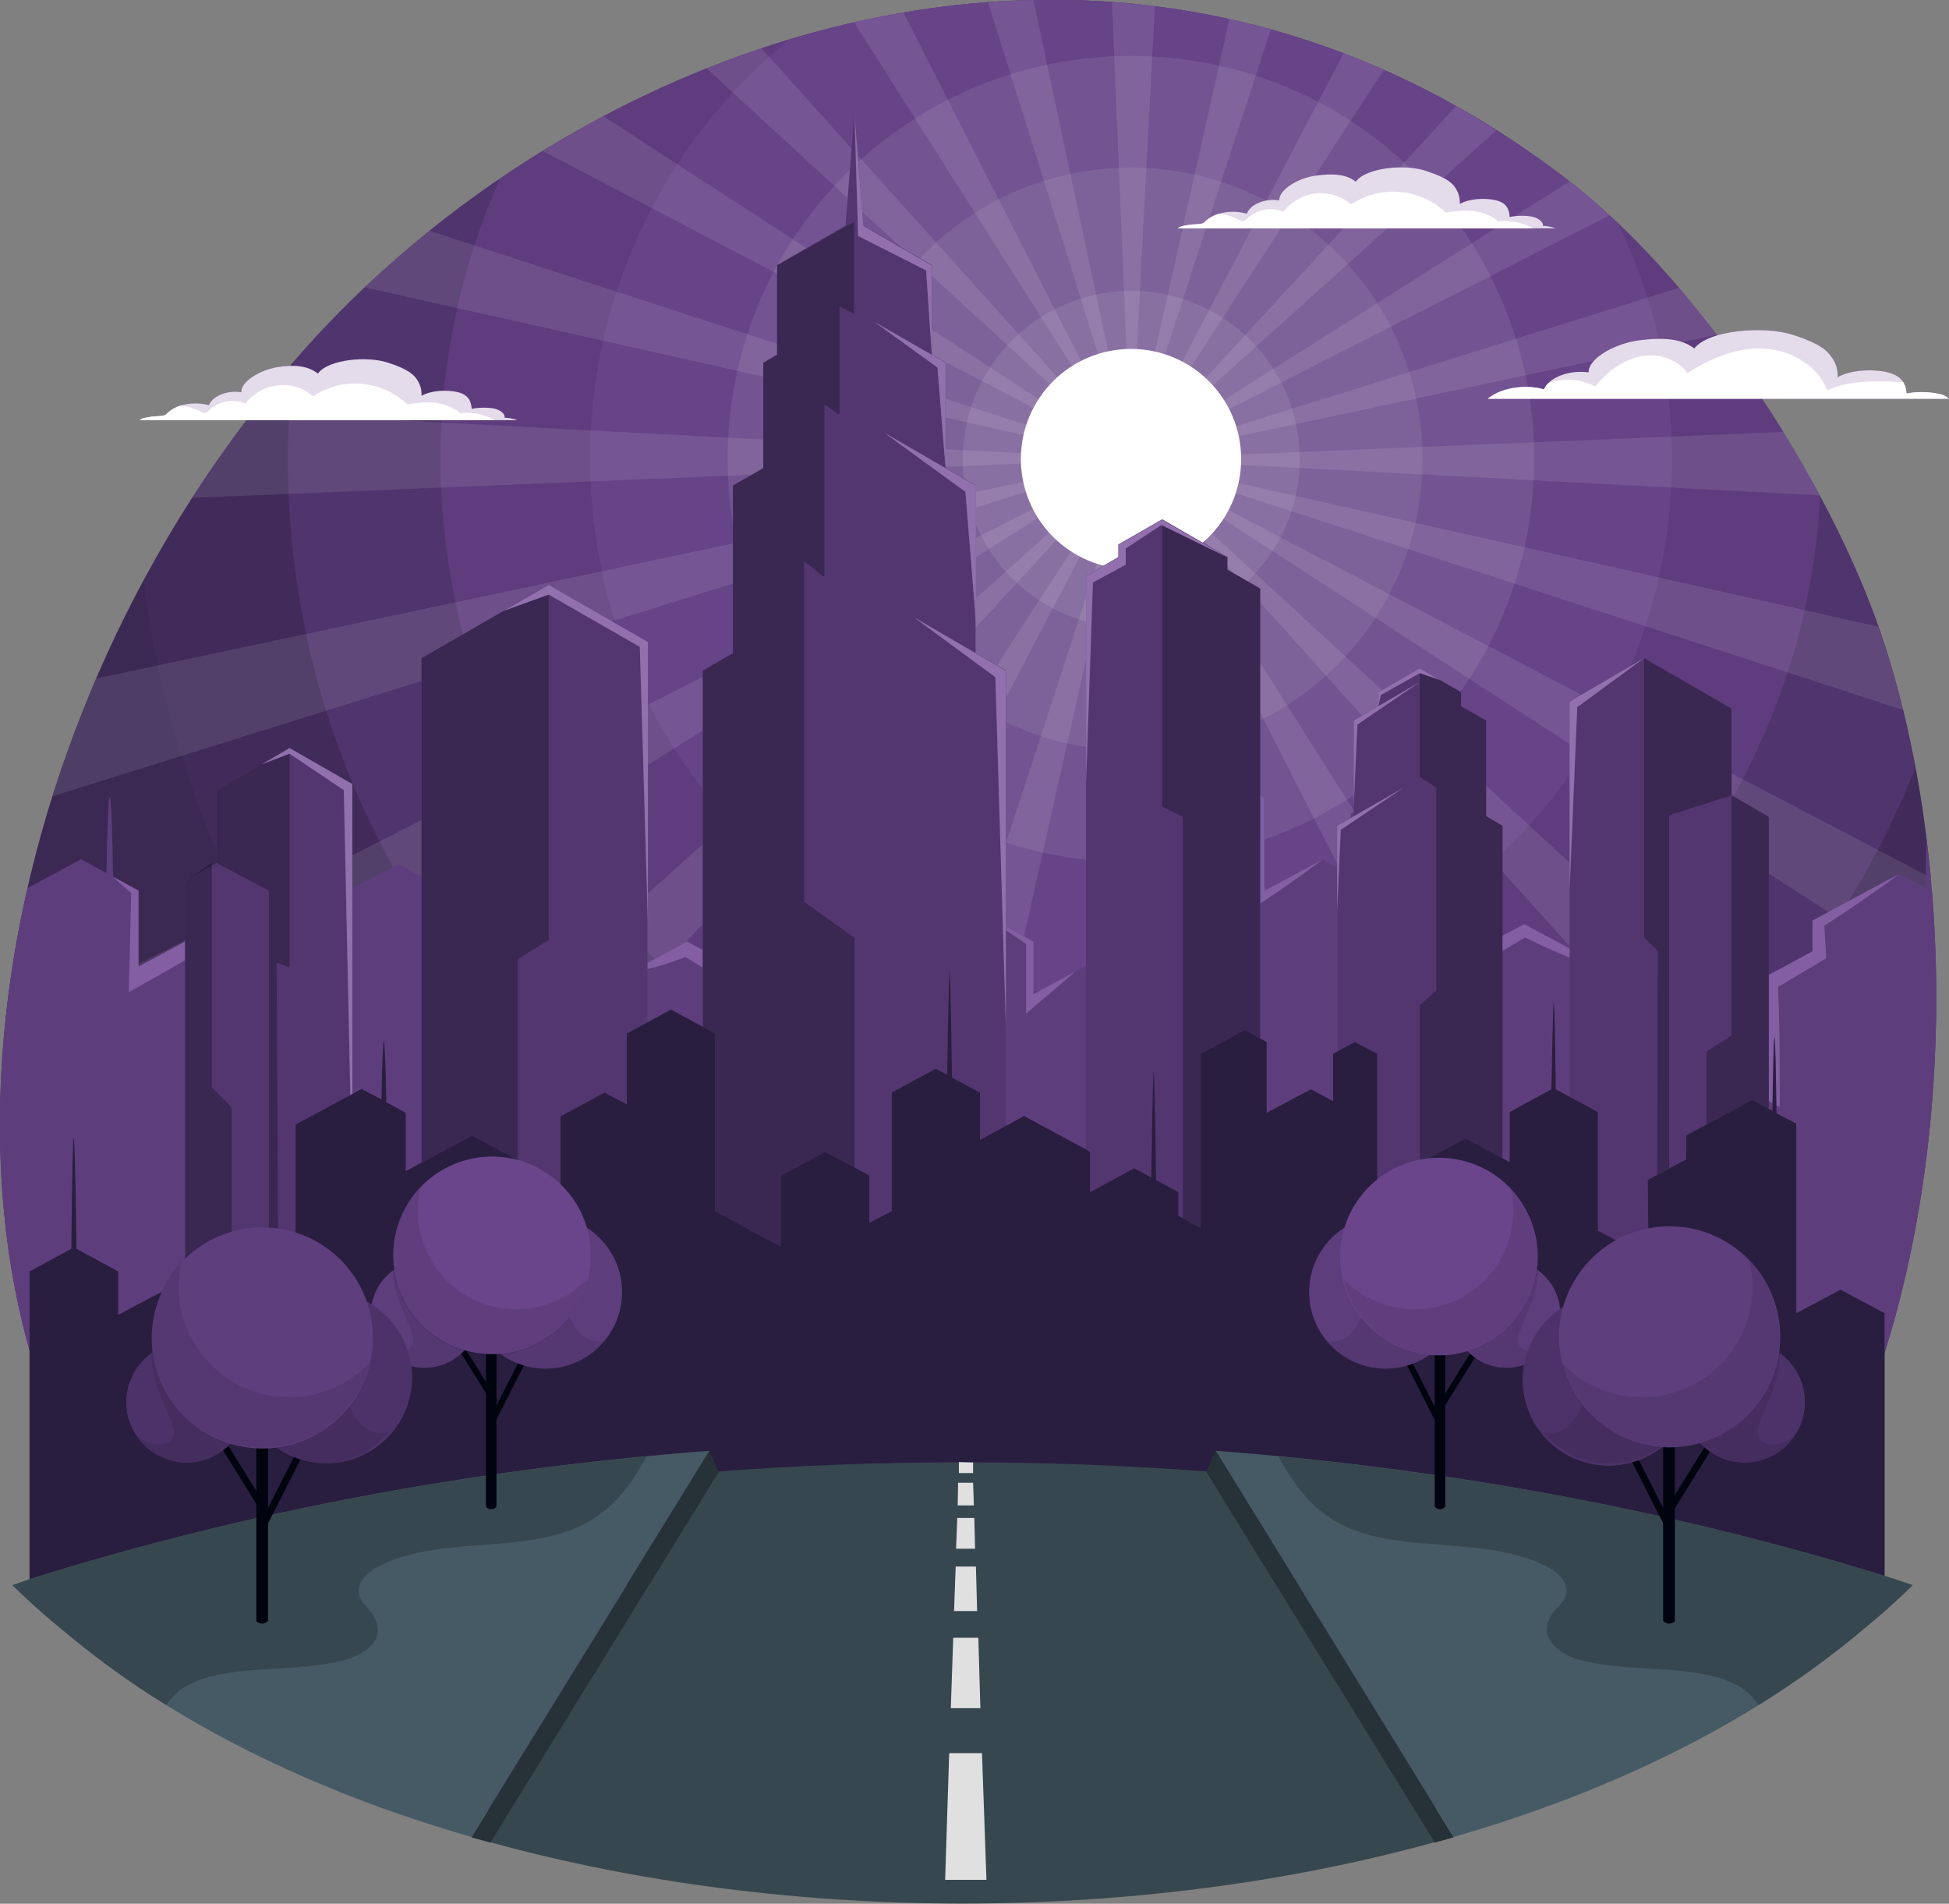 <svg width="557" height="544" viewBox="0 0 557 544" fill="none" xmlns="http://www.w3.org/2000/svg">
<rect x="0" y="0" width="557" height="544" fill="#808080" stroke="none"/>
<g clip-path="url(#clip0_1163_3788)">
<path d="M36.223 443.829C-27.891 356.844 -3.935 204.622 84.481 102.716C163.64 11.335 319.526 -48.004 448.563 51.82C484.438 79.581 519.735 132.674 535.822 176.167C568.341 264.886 557.926 412.713 484.786 473.672C479.462 478.067 473.907 482.232 468.236 486.164C462.566 490.097 456.895 494.03 450.646 497.731C368.71 545.966 244.186 551.518 147.901 519.709C132.253 514.868 117.07 508.635 102.535 501.086C90.552 494.87 79.296 487.344 68.974 478.646C56.271 468.858 45.215 457.104 36.223 443.829Z" fill="#764C99"/>
<path opacity="0.5" d="M36.223 443.829C-27.891 356.844 -3.935 204.622 84.481 102.716C163.64 11.335 319.526 -48.004 448.563 51.82C484.438 79.581 519.735 132.674 535.822 176.167C568.341 264.886 557.926 412.713 484.786 473.672C479.462 478.067 473.907 482.232 468.236 486.164C462.566 490.097 456.895 494.03 450.646 497.731C368.71 545.966 244.186 551.518 147.901 519.709C132.253 514.868 117.07 508.635 102.535 501.086C90.552 494.87 79.296 487.344 68.974 478.646C56.271 468.858 45.215 457.104 36.223 443.829Z" fill="#00040F"/>
<path opacity="0.1" d="M553.065 298.315C526.727 334.574 492.165 364.077 452.214 384.405C412.262 404.733 368.059 415.306 323.229 415.258C177.99 415.258 58.096 306.412 41.084 165.872C53.11 143.245 67.67 122.057 84.482 102.716C163.64 11.335 319.526 -48.004 448.563 51.82C484.438 79.581 519.736 132.674 535.822 176.167C548.436 210.752 554.685 254.36 553.065 298.315Z" fill="#764C99"/>
<path opacity="0.3" d="M547.395 219.427C512.213 308.725 425.07 371.997 323.229 371.997C190.141 371.997 82.283 264.192 82.283 131.171C82.296 121.894 82.837 112.625 83.903 103.41L84.482 102.716C163.64 11.335 319.526 -48.004 448.563 51.82C484.438 79.581 519.735 132.674 535.822 176.167C540.852 190.248 544.722 204.716 547.395 219.427Z" fill="#764C99"/>
<g opacity="0.6">
<path opacity="0.6" d="M520.198 141.928C514.643 245.8 428.541 328.389 323.229 328.389C290.346 328.393 257.984 320.183 229.083 304.505C200.183 288.827 175.661 266.179 157.746 238.619C139.831 211.058 129.091 179.46 126.503 146.696C123.914 113.931 129.559 81.04 142.924 51.011C227.29 -6.478 346.259 -27.299 448.562 51.82C475.296 72.525 501.913 107.458 520.198 141.928Z" fill="#764C99"/>
<path d="M477.842 131.17C477.835 157.247 471.226 182.897 458.631 205.734C446.036 228.57 427.864 247.85 405.808 261.777C383.752 275.705 358.528 283.827 332.485 285.388C306.443 286.949 280.429 281.899 256.865 270.706C233.301 259.513 212.954 242.543 197.719 221.375C182.483 200.207 172.854 175.53 169.729 149.641C166.604 123.752 170.084 97.494 179.845 73.312C189.606 49.129 205.33 27.809 225.554 11.335C296.264 -10.064 376.579 -3.818 448.562 51.82C453.192 55.406 457.821 59.454 462.45 63.85C472.607 84.838 477.869 107.856 477.842 131.17Z" fill="#764C99"/>
<path opacity="0.15" d="M404.722 212.645C449.736 167.653 449.736 94.707 404.722 49.716C359.708 4.724 286.726 4.724 241.712 49.716C196.698 94.707 196.698 167.653 241.712 212.645C286.726 257.636 359.708 257.636 404.722 212.645Z" fill="white"/>
<path opacity="0.15" d="M323.229 214.454C369.247 214.454 406.553 177.167 406.553 131.171C406.553 85.175 369.247 47.888 323.229 47.888C277.21 47.888 239.904 85.175 239.904 131.171C239.904 177.167 277.21 214.454 323.229 214.454Z" fill="white"/>
<path opacity="0.2" d="M370.157 142.303C376.273 116.441 360.256 90.519 334.38 84.405C308.505 78.291 282.57 94.301 276.453 120.164C270.336 146.026 286.354 171.948 312.23 178.062C338.105 184.176 364.04 168.166 370.157 142.303Z" fill="white"/>
</g>
<path opacity="0.1" d="M102.535 501.086C109.562 504.828 116.786 508.187 124.176 511.15L323.229 131.171L88.184 492.758C92.814 495.65 97.558 498.541 102.535 501.086ZM0.347 335.677L323.229 131.171L1.273 294.961C-0.014 308.493 -0.323 322.1 0.347 335.677ZM35.76 443.251L323.229 131.171L15.854 407.508C21.057 420.165 27.739 432.162 35.76 443.251ZM104.271 82.126L323.229 131.171L122.671 65.932C116.306 71.138 110.057 76.574 104.271 82.126ZM15.044 227.525L323.229 131.171L27.543 193.864C22.732 204.835 18.559 216.073 15.044 227.525ZM54.971 142.275L323.229 131.171L71.983 117.869C65.965 125.734 60.294 133.947 54.971 142.275ZM542.186 374.311C545.244 362.774 547.64 351.072 549.362 339.263L323.229 131.171L542.186 374.311ZM516.495 436.079L323.229 131.171L493.581 465.575C502.4 456.72 510.096 446.813 516.495 436.079ZM155.075 43.145L323.229 131.171L172.435 33.197C166.533 36.321 160.746 39.675 155.075 43.145ZM232.15 537.291L323.229 131.171L192.919 531.392C205.803 533.937 218.88 535.903 232.15 537.291ZM439.767 503.747L323.229 131.171L405.511 518.552C417.232 514.348 428.674 509.402 439.767 503.747ZM339.893 534.862L323.229 131.171L301.703 538.911C314.549 538.101 327.279 536.828 339.893 534.862ZM448.562 51.821L323.229 131.171L460.019 61.537C456.162 58.067 452.343 54.828 448.562 51.821ZM201.945 19.548L323.229 131.171L217.569 13.765C212.245 15.616 207.037 17.466 201.945 19.548ZM509.667 123.421L323.229 131.171L520.082 141.581C516.842 135.451 513.37 129.436 509.667 123.421ZM416.158 30.306L323.229 131.171L427.615 37.246L416.158 30.306ZM551.792 250.774L323.229 131.171L553.296 280.617C553.181 270.554 552.718 260.606 551.792 250.774ZM536.747 179.058L323.229 131.171L543.922 202.887C541.839 194.558 539.409 186.577 536.747 179.058ZM479.809 82.242L323.229 131.171L490.572 95.66C487.1 91.033 483.512 86.522 479.809 82.242ZM244.07 6.362L323.229 131.171L258.189 3.586C253.444 4.395 248.815 5.321 244.07 6.362ZM383.986 15.269L323.229 131.171L395.443 20.011C391.624 18.276 387.805 16.657 383.986 15.269ZM282.376 0.694L323.229 131.171L295.338 0C291.056 0.116 286.658 0.347 282.376 0.694ZM351.35 5.437L323.229 131.171L363.155 8.444C359.22 7.287 355.285 6.362 351.35 5.437ZM317.789 0.578L323.229 131.171L330.057 1.735L317.789 0.578Z" fill="white"/>
<path d="M323.229 162.633C340.614 162.633 354.707 148.547 354.707 131.171C354.707 113.795 340.614 99.709 323.229 99.709C305.844 99.709 291.751 113.795 291.751 131.171C291.751 148.547 305.844 162.633 323.229 162.633Z" fill="white"/>
<path d="M450.646 497.732C456.895 494.03 462.797 490.097 468.236 486.165C473.676 482.232 479.462 478.068 484.785 473.672C538.946 428.561 558.736 335.792 552.139 254.707H551.792V250.543C551.445 246.842 550.982 243.256 550.519 239.67C550.519 244.066 550.403 249.039 550.288 253.898L542.765 249.849L517.999 263.151V271.942L503.649 279.692L503.881 308.726L485.017 298.546V254.129L469.394 245.685C469.162 231.92 468.815 212.95 468.583 212.95C468.352 212.95 467.889 231.92 467.773 245.685L452.034 254.129V272.868L435.601 264.077L419.052 272.868V283.394L402.618 292.3V232.383L394.286 227.987L386.069 232.383V250.08L377.853 245.685L361.303 254.592V227.987L353.087 223.476L336.538 232.383V297.39L328.321 292.994V284.088L319.988 279.576C319.873 267.084 319.41 238.513 319.063 238.513C318.715 238.513 318.253 265.696 318.137 278.651L311.887 275.181L295.338 284.088V269.05L270.572 255.748L254.139 264.655V246.842L243.724 241.289C243.492 228.219 243.145 201.73 242.798 201.73C242.451 201.73 241.988 226.831 241.872 240.248L237.59 238.051L221.041 246.842V291.259L212.824 295.655V277.957L196.391 269.05L179.842 277.957V304.446L155.076 291.259V224.748L138.642 215.842L122.093 224.748V251.353L113.876 246.957L97.327 255.748V291.259L80.894 300.166V271.827L64.345 262.92L39.579 276.222V254.476L32.288 250.543C32.172 237.819 31.709 227.64 31.362 227.64C31.015 227.64 30.668 236.431 30.436 249.502L23.145 245.569L7.869 253.782C-8.217 323.994 -0.232 394.438 36.223 443.829C45.215 457.104 56.271 468.858 68.974 478.646C79.296 487.344 90.552 494.87 102.535 501.086C117.07 508.635 132.253 514.868 147.901 519.709C244.186 551.519 368.71 545.966 450.646 497.732Z" fill="#764C99"/>
<path opacity="0.2" d="M450.646 497.732C456.895 494.03 462.797 490.097 468.236 486.165C473.676 482.232 479.462 478.068 484.785 473.672C538.946 428.561 558.736 335.792 552.139 254.707H551.792V250.543C551.445 246.842 550.982 243.256 550.519 239.67C550.519 244.066 550.403 249.039 550.288 253.898L542.765 249.849L517.999 263.151V271.942L503.649 279.692L503.881 308.726L485.017 298.546V254.129L469.394 245.685C469.162 231.92 468.815 212.95 468.583 212.95C468.352 212.95 467.889 231.92 467.773 245.685L452.034 254.129V272.868L435.601 264.077L419.052 272.868V283.394L402.618 292.3V232.383L394.286 227.987L386.069 232.383V250.08L377.853 245.685L361.303 254.592V227.987L353.087 223.476L336.538 232.383V297.39L328.321 292.994V284.088L319.988 279.576C319.873 267.084 319.41 238.513 319.063 238.513C318.715 238.513 318.253 265.696 318.137 278.651L311.887 275.181L295.338 284.088V269.05L270.572 255.748L254.139 264.655V246.842L243.724 241.289C243.492 228.219 243.145 201.73 242.798 201.73C242.451 201.73 241.988 226.831 241.872 240.248L237.59 238.051L221.041 246.842V291.259L212.824 295.655V277.957L196.391 269.05L179.842 277.957V304.446L155.076 291.259V224.748L138.642 215.842L122.093 224.748V251.353L113.876 246.957L97.327 255.748V291.259L80.894 300.166V271.827L64.345 262.92L39.579 276.222V254.476L32.288 250.543C32.172 237.819 31.709 227.64 31.362 227.64C31.015 227.64 30.668 236.431 30.436 249.502L23.145 245.569L7.869 253.782C-8.217 323.994 -0.232 394.438 36.223 443.829C45.215 457.104 56.271 468.858 68.974 478.646C79.296 487.344 90.552 494.87 102.535 501.086C117.07 508.635 132.253 514.868 147.901 519.709C244.186 551.519 368.71 545.966 450.646 497.732Z" fill="#00040F"/>
<path d="M254.139 246.842L243.724 241.289C243.492 228.219 243.145 201.73 242.798 201.73C242.451 201.73 241.988 226.831 241.872 240.248L237.59 238.051L221.041 246.842V248.345L221.272 247.073L225.67 245.454L237.359 240.711L239.673 242.215V243.95L250.667 249.155C250.783 251.353 250.899 253.551 251.13 255.748C251.362 259.912 251.825 264.308 252.172 268.588C258.421 264.424 264.67 260.259 270.573 255.748L254.139 264.655V246.842ZM212.824 277.957L196.391 269.05L179.842 277.957C185.351 277.039 190.745 275.527 195.928 273.446L202.409 277.494L208.426 280.733C208.758 285.738 209.376 290.72 210.278 295.655L211.204 300.166C214.748 297.503 218.041 294.522 221.041 291.259L212.824 295.655V277.957ZM39.579 276.222V254.476L32.288 250.543C33.908 252.162 37.496 255.17 37.496 255.17L36.801 283.509C36.801 283.509 55.434 273.33 64.808 266.968C70.035 269.004 75.413 270.629 80.894 271.827L64.345 262.92L39.579 276.222ZM122.093 224.748C127.591 223.193 132.999 221.34 138.295 219.196C142.346 221.972 146.512 224.633 150.678 227.178C150.099 248.577 150.678 270.091 155.076 291.259V224.748L138.642 215.842L122.093 224.748ZM328.321 284.088L319.989 279.576C319.873 267.084 319.41 238.513 319.063 238.513C318.716 238.513 318.253 265.696 318.137 278.651L311.888 275.181C313.276 276.453 314.896 277.726 316.401 278.882C316.391 279.157 316.43 279.431 316.517 279.692V282.006L318.253 282.7L325.775 285.938C326.006 288.714 326.354 291.375 326.816 294.151C329.941 295.308 333.182 296.464 336.422 297.39L328.205 292.994L328.321 284.088ZM280.525 261.069L293.255 269.744V289.64L307.374 277.61L295.338 284.088V269.05L280.525 261.069ZM361.304 227.987L353.087 223.476L336.538 232.383V297.39C337.463 291.953 338.158 286.517 338.737 281.08C340.357 265.812 341.051 250.543 341.167 235.159L353.203 228.566L357.253 230.532C357.716 240.017 358.41 249.386 359.336 258.756C365.585 254.592 371.835 250.312 377.853 245.685L361.304 254.592V227.987ZM542.765 249.733L518 263.036V271.827L503.649 279.576L503.881 308.61L485.017 298.431V254.129C482.955 268.82 481.641 283.606 481.082 298.431V300.629C487.91 304.793 494.854 308.726 501.913 312.658L508.626 316.36V308.61C508.626 299.703 508.51 290.912 508.163 282.006L519.851 275.065L521.934 273.793C521.703 270.785 521.587 267.662 521.356 264.539C528.531 259.912 535.822 254.939 542.765 249.733ZM452.034 272.868L435.601 264.077L419.052 272.868V283.394L402.618 292.3V232.383L394.286 227.987L386.069 232.383L394.17 229.26L400.42 233.424C399.147 247.998 398.452 262.689 398.105 277.263C397.989 284.55 397.989 292.532 397.989 299.935L404.702 296.349C411.067 292.994 417.316 289.524 423.565 286.054V283.394C423.565 280.733 423.45 277.957 423.334 275.297L435.832 267.894L442.429 271.017L454.465 276.222C453.886 268.819 453.076 261.416 452.034 254.129V272.868Z" fill="#764C99"/>
<path opacity="0.1" d="M254.139 246.842L243.724 241.289C243.492 228.219 243.145 201.73 242.798 201.73C242.451 201.73 241.988 226.831 241.872 240.248L237.59 238.051L221.041 246.842V248.345L221.272 247.073L225.67 245.454L237.359 240.711L239.673 242.215V243.95L250.667 249.155C250.783 251.353 250.899 253.551 251.13 255.748C251.362 259.912 251.825 264.308 252.172 268.588C258.421 264.424 264.67 260.259 270.573 255.748L254.139 264.655V246.842ZM212.824 277.957L196.391 269.05L179.842 277.957C185.351 277.039 190.745 275.527 195.928 273.446L202.409 277.494L208.426 280.733C208.758 285.738 209.376 290.72 210.278 295.655L211.204 300.166C214.748 297.503 218.041 294.522 221.041 291.259L212.824 295.655V277.957ZM39.579 276.222V254.476L32.288 250.543C33.908 252.162 37.496 255.17 37.496 255.17L36.801 283.509C36.801 283.509 55.434 273.33 64.808 266.968C70.035 269.004 75.413 270.629 80.894 271.827L64.345 262.92L39.579 276.222ZM122.093 224.748C127.591 223.193 132.999 221.34 138.295 219.196C142.346 221.972 146.512 224.633 150.678 227.178C150.099 248.577 150.678 270.091 155.076 291.259V224.748L138.642 215.842L122.093 224.748ZM328.321 284.088L319.989 279.576C319.873 267.084 319.41 238.513 319.063 238.513C318.716 238.513 318.253 265.696 318.137 278.651L311.888 275.181C313.276 276.453 314.896 277.726 316.401 278.882C316.391 279.157 316.43 279.431 316.517 279.692V282.006L318.253 282.7L325.775 285.938C326.006 288.714 326.354 291.375 326.816 294.151C329.941 295.308 333.182 296.464 336.422 297.39L328.205 292.994L328.321 284.088ZM280.525 261.069L293.255 269.744V289.64L307.374 277.61L295.338 284.088V269.05L280.525 261.069ZM361.304 227.987L353.087 223.476L336.538 232.383V297.39C337.463 291.953 338.158 286.517 338.737 281.08C340.357 265.812 341.051 250.543 341.167 235.159L353.203 228.566L357.253 230.532C357.716 240.017 358.41 249.386 359.336 258.756C365.585 254.592 371.835 250.312 377.853 245.685L361.304 254.592V227.987ZM542.765 249.733L518 263.036V271.827L503.649 279.576L503.881 308.61L485.017 298.431V254.129C482.955 268.82 481.641 283.606 481.082 298.431V300.629C487.91 304.793 494.854 308.726 501.913 312.658L508.626 316.36V308.61C508.626 299.703 508.51 290.912 508.163 282.006L519.851 275.065L521.934 273.793C521.703 270.785 521.587 267.662 521.356 264.539C528.531 259.912 535.822 254.939 542.765 249.733ZM452.034 272.868L435.601 264.077L419.052 272.868V283.394L402.618 292.3V232.383L394.286 227.987L386.069 232.383L394.17 229.26L400.42 233.424C399.147 247.998 398.452 262.689 398.105 277.263C397.989 284.55 397.989 292.532 397.989 299.935L404.702 296.349C411.067 292.994 417.316 289.524 423.565 286.054V283.394C423.565 280.733 423.45 277.957 423.334 275.297L435.832 267.894L442.429 271.017L454.465 276.222C453.886 268.819 453.076 261.416 452.034 254.129V272.868Z" fill="white"/>
<path d="M287.469 191.551L278.789 186.577V138.69L270.225 133.716V103.641L266.291 101.328V75.765L246.733 64.429L244.186 32.041L241.64 64.429L222.082 75.765V101.328L218.148 103.641V133.716L209.468 138.69V186.577L200.788 191.551V377.434L213.981 385.068L231.225 394.901L244.186 402.419L287.469 377.434V191.551ZM156.812 167.145L120.473 188.081V379.863L148.826 396.173L185.049 375.121V183.454L156.812 167.145ZM82.746 213.76L61.914 225.79V246.61L52.888 251.7V410.632L67.817 419.307L76.843 414.102L79.737 415.837L100.683 403.807V224.055L82.746 213.76ZM494.854 227.178V202.424L469.857 188.081L448.563 200.342V414.565L473.444 429.023L477.032 426.941L487.679 433.072L505.501 422.777V233.424L494.854 227.178ZM350.772 159.163L332.14 148.406L319.641 155.577V159.163L310.383 164.6V382.986L338.389 399.18L360.146 386.572V168.186L350.772 162.749V159.163ZM424.723 205.894L417.547 201.846V197.797L405.743 190.973L393.939 197.797V201.846L386.879 205.894V233.193L382.135 235.969V387.035L405.743 400.568L429.352 387.035V235.969L424.723 233.193V205.894Z" fill="#764C99"/>
<path opacity="0.3" d="M287.469 191.551L278.789 186.577V138.69L270.225 133.716V103.641L266.291 101.328V75.765L246.733 64.429L244.186 32.041L241.64 64.429L222.082 75.765V101.328L218.148 103.641V133.716L209.468 138.69V186.577L200.788 191.551V377.434L213.981 385.068L231.225 394.901L244.186 402.419L287.469 377.434V191.551ZM156.812 167.145L120.473 188.081V379.863L148.826 396.173L185.049 375.121V183.454L156.812 167.145ZM82.746 213.76L61.914 225.79V246.61L52.888 251.7V410.632L67.817 419.307L76.843 414.102L79.737 415.837L100.683 403.807V224.055L82.746 213.76ZM494.854 227.178V202.424L469.857 188.081L448.563 200.342V414.565L473.444 429.023L477.032 426.941L487.679 433.072L505.501 422.777V233.424L494.854 227.178ZM350.772 159.163L332.14 148.406L319.641 155.577V159.163L310.383 164.6V382.986L338.389 399.18L360.146 386.572V168.186L350.772 162.749V159.163ZM424.723 205.894L417.547 201.846V197.797L405.743 190.973L393.939 197.797V201.846L386.879 205.894V233.193L382.135 235.969V387.035L405.743 400.568L429.352 387.035V235.969L424.723 233.193V205.894Z" fill="#00040F"/>
<path opacity="0.3" d="M405.743 190.973V194.905V221.972L410.488 225.096V283.047L405.743 287.211V400.684L429.352 387.035L429.467 235.969L424.723 233.308V205.894L417.547 201.846V197.797L405.743 190.973Z" fill="#00040F"/>
<path opacity="0.3" d="M332.14 148.521V230.532L338.042 233.424V399.18L360.146 386.688V168.186L350.772 162.865V159.279L332.14 148.521Z" fill="#00040F"/>
<path opacity="0.3" d="M156.812 167.145V268.588L148.016 274.024V396.173L120.473 379.863V188.081L156.812 167.145Z" fill="#00040F"/>
<path opacity="0.3" d="M79.852 415.837L79.042 275.065L82.746 276.453V213.76L61.915 225.79V246.61L76.844 254.476V414.102L79.852 415.837Z" fill="#00040F"/>
<path d="M448.562 254.476L450.761 202.077L469.856 188.081L448.562 200.458V254.476Z" fill="#764C99"/>
<path opacity="0.2" d="M448.562 254.476L450.761 202.077L469.856 188.081L448.562 200.458V254.476Z" fill="white"/>
<path d="M393.939 201.846V197.797L405.743 190.973L411.53 194.327L405.743 192.361L394.633 198.607L393.939 201.846Z" fill="#764C99"/>
<path opacity="0.2" d="M393.939 201.846V197.797L405.743 190.973L411.53 194.327L405.743 192.361L394.633 198.607L393.939 201.846Z" fill="white"/>
<path d="M386.879 230.532V205.894L405.743 194.906L387.921 207.051L386.879 230.532Z" fill="#764C99"/>
<path opacity="0.2" d="M386.879 230.532V205.894L405.743 194.906L387.921 207.051L386.879 230.532Z" fill="white"/>
<path d="M382.135 260.607V235.969L401.114 225.096L383.176 237.125L382.135 260.607Z" fill="#764C99"/>
<path opacity="0.2" d="M382.135 260.607V235.969L401.114 225.096L383.176 237.125L382.135 260.607Z" fill="white"/>
<path d="M310.383 223.592L312.35 166.45L321.724 161.361V156.734L331.908 150.025L350.772 159.279L332.14 148.521L319.641 155.693V159.279L310.383 164.6V223.592Z" fill="#764C99"/>
<path opacity="0.2" d="M310.383 223.592L312.35 166.45L321.724 161.361V156.734L331.908 150.025L350.772 159.279L332.14 148.521L319.641 155.693V159.279L310.383 164.6V223.592Z" fill="white"/>
<path d="M270.225 103.641L249.857 91.959L267.911 105.029L270.225 133.831V103.641Z" fill="#764C99"/>
<path opacity="0.2" d="M270.225 103.641L249.857 91.959L267.911 105.029L270.225 133.831V103.641Z" fill="white"/>
<path d="M278.905 138.805L252.519 123.537L275.896 140.54L278.905 177.786V138.805Z" fill="#764C99"/>
<path opacity="0.2" d="M278.905 138.805L252.519 123.537L275.896 140.54L278.905 177.786V138.805Z" fill="white"/>
<path d="M287.469 191.667L261.199 176.398L284.46 193.518L287.469 293.804V191.667Z" fill="#764C99"/>
<path opacity="0.2" d="M287.469 191.667L261.199 176.398L284.46 193.518L287.469 293.804V191.667Z" fill="white"/>
<path d="M244.187 32.157L245.228 67.436L264.67 77.268L266.291 101.444V75.88L246.733 64.545L244.187 32.157Z" fill="#764C99"/>
<path opacity="0.2" d="M244.187 32.157L245.228 67.436L264.67 77.268L266.291 101.444V75.88L246.733 64.545L244.187 32.157Z" fill="white"/>
<path d="M143.966 174.547L156.812 169.921L182.851 184.842L185.165 263.961V183.454L156.812 167.145L143.966 174.547Z" fill="#764C99"/>
<path opacity="0.2" d="M143.966 174.547L156.812 169.921L182.851 184.842L185.165 263.961V183.454L156.812 167.145L143.966 174.547Z" fill="white"/>
<path d="M74.876 218.387L82.746 215.379L98.253 225.79L100.683 339.147V224.054L82.746 213.76L74.876 218.387Z" fill="#764C99"/>
<path opacity="0.2" d="M74.876 218.387L82.746 215.379L98.253 225.79L100.683 339.147V224.054L82.746 213.76L74.876 218.387Z" fill="white"/>
<path opacity="0.3" d="M66.196 418.382V316.476L60.526 310.692V246.61L52.888 251.816V410.747L66.196 418.382Z" fill="#00040F"/>
<path opacity="0.3" d="M222.083 75.88L244.071 63.388V89.761L239.905 87.563V118.563L235.623 115.555V164.947L229.836 160.436V257.715L244.187 268.009V402.535L200.904 377.434V191.667L209.468 186.693V138.805L218.148 133.831V103.641L222.083 101.443V75.88Z" fill="#00040F"/>
<path opacity="0.3" d="M469.856 188.081V267.894L473.791 271.711L473.444 429.023L477.032 426.941V232.961L494.854 227.293V202.54L471.477 189.006" fill="#00040F"/>
<path opacity="0.3" d="M494.854 227.293V295.886L487.679 300.513V433.188L505.501 422.893V233.424L494.854 227.293Z" fill="#00040F"/>
<path d="M538.599 452.967V375.237L525.984 368.528L513.37 375.237V321.103L507.699 318.095C507.584 308.032 507.352 296.465 507.121 296.465C506.889 296.465 506.658 307.569 506.542 317.401L500.756 314.278L481.892 324.457V331.282L470.898 337.181L471.129 359.39L456.663 351.64V317.748L444.628 311.271C444.512 300.745 444.28 286.286 444.049 286.286C443.817 286.286 443.586 300.745 443.355 311.271L431.435 317.748V332.091L418.82 325.267L406.206 332.091V340.073L393.591 346.897V301.092L387.226 297.737L380.977 301.092V314.625L374.612 311.271L361.998 317.979V297.737L355.748 294.267L343.134 301.092V350.83L336.769 347.36V340.651L330.404 337.181C330.288 327.696 329.941 305.834 329.709 305.834C329.478 305.834 329.131 326.539 329.015 336.487L324.154 333.826L311.54 340.651V329.084L292.676 318.905L280.062 325.729V312.196L272.077 307.916C271.961 297.853 271.614 277.61 271.382 277.61C271.151 277.61 270.804 296.927 270.688 307.106L267.448 305.371L254.833 312.196V346.087L248.468 349.442V335.908L235.854 329.084L223.239 335.908V356.267L204.376 346.087V295.308L191.761 288.483L179.147 295.308V315.55L172.782 312.196L160.167 319.021V346.087L147.553 352.912V331.282L134.939 324.457L115.959 334.636V317.979L110.404 314.972C110.289 305.256 109.941 297.506 109.71 297.506C109.479 297.506 109.131 304.099 109.016 314.162L103.345 311.155L84.481 321.334V369.106L65.502 358.927L33.792 375.699V363.322L21.872 356.845C21.756 347.591 21.409 325.035 21.062 325.035C20.715 325.035 20.483 347.591 20.368 356.845L8.448 363.322V452.967H538.599Z" fill="#764C99"/>
<g opacity="0.65">
<path d="M538.599 452.967V375.237L525.984 368.528L513.37 375.237V321.103L507.699 318.095C507.584 308.032 507.352 296.465 507.121 296.465C506.889 296.465 506.658 307.569 506.542 317.401L500.756 314.278L481.892 324.457V331.282L470.898 337.181L471.129 359.39L456.663 351.64V317.748L444.628 311.271C444.512 300.745 444.28 286.286 444.049 286.286C443.817 286.286 443.586 300.745 443.355 311.271L431.435 317.748V332.091L418.82 325.267L406.206 332.091V340.073L393.591 346.897V301.092L387.226 297.737L380.977 301.092V314.625L374.612 311.271L361.998 317.979V297.737L355.748 294.267L343.134 301.092V350.83L336.769 347.36V340.651L330.404 337.181C330.288 327.696 329.941 305.834 329.709 305.834C329.478 305.834 329.131 326.539 329.015 336.487L324.154 333.826L311.54 340.651V329.084L292.676 318.905L280.062 325.729V312.196L272.077 307.916C271.961 297.853 271.614 277.61 271.382 277.61C271.151 277.61 270.804 296.927 270.688 307.106L267.448 305.371L254.833 312.196V346.087L248.468 349.442V335.908L235.854 329.084L223.239 335.908V356.267L204.376 346.087V295.308L191.761 288.483L179.147 295.308V315.55L172.782 312.196L160.167 319.021V346.087L147.553 352.912V331.282L134.939 324.457L115.959 334.636V317.979L110.404 314.972C110.289 305.256 109.941 297.506 109.71 297.506C109.479 297.506 109.131 304.099 109.016 314.162L103.345 311.155L84.481 321.334V369.106L65.502 358.927L33.792 375.699V363.322L21.872 356.845C21.756 347.591 21.409 325.035 21.062 325.035C20.715 325.035 20.483 347.591 20.368 356.845L8.448 363.322V452.967H538.599Z" fill="#00040F"/>
</g>
<path d="M202.756 414.564L134.708 524.914C89.689 511.959 49.3 492.295 18.053 465.922C12.961 461.758 8.101 457.478 3.587 452.967L8.564 451.232C69.9 431.915 135.749 419.654 202.756 414.564Z" fill="#455A64"/>
<path d="M108.784 447.299C128.574 437.698 154.844 445.68 172.203 432.146C177.643 427.982 181.462 422.198 184.818 416.184C123.945 421.967 64.46 433.65 8.564 451.232L3.587 452.967C8.101 457.478 12.961 461.758 18.053 465.922C27.333 473.706 37.156 480.819 47.448 487.205C48.449 485.799 49.615 484.518 50.92 483.388C54.392 480.612 58.674 479.34 63.072 478.415C74.76 476.217 86.912 477.373 98.485 474.366C103.345 473.094 109.016 469.508 107.859 464.534C106.701 459.56 102.882 458.75 102.535 455.165C102.188 451.579 105.544 448.803 108.784 447.299Z" fill="#37474F"/>
<path d="M546.584 452.967C542.071 457.478 537.21 461.758 532.118 465.922C500.872 492.295 460.367 511.959 415.464 524.914L347.416 414.564C414.423 419.654 480.156 431.915 541.492 451.232L546.584 452.967Z" fill="#455A64"/>
<path d="M441.387 447.299C421.482 437.698 395.212 445.68 377.853 432.146C372.529 427.982 368.71 422.198 365.354 416.184C426.111 421.967 485.711 433.65 541.492 451.232L546.584 452.967C542.071 457.478 537.21 461.758 532.118 465.922C522.778 473.68 512.918 480.791 502.608 487.205C501.641 485.772 500.471 484.487 499.136 483.388C495.78 480.612 491.382 479.34 487.1 478.415C475.412 476.217 463.26 477.373 451.687 474.366C446.827 473.094 441.156 469.508 442.198 464.534C443.239 459.56 447.174 458.75 447.637 455.165C448.1 451.579 444.628 448.803 441.387 447.299Z" fill="#37474F"/>
<path d="M410.025 526.418L344.754 420.464C298.374 416.994 251.798 416.994 205.418 420.464L140.031 526.418C224.976 549.784 325.196 549.784 410.025 526.418Z" fill="#37474F"/>
<path d="M347.416 414.564L344.754 420.579L410.025 526.534L415.464 525.03L347.416 414.564Z" fill="#263238"/>
<path d="M202.756 414.68L205.417 420.579L140.147 526.534L134.708 525.03L202.756 414.68Z" fill="#263238"/>
<path d="M273.234 442.557H278.674L278.442 433.766H273.582L273.234 442.557Z" fill="#E0E0E0"/>
<path d="M273.813 423.703L273.697 430.18H278.326L278.095 423.703H273.813Z" fill="#E0E0E0"/>
<path d="M272.656 460.37H279.252L278.905 447.646H273.119L272.656 460.37Z" fill="#E0E0E0"/>
<path d="M280.641 500.971H271.267L270.109 537.176H281.914L280.641 500.971Z" fill="#E0E0E0"/>
<path d="M274.044 417.803V420.926H278.095V417.919L274.044 417.803Z" fill="#E0E0E0"/>
<path d="M271.729 488.131H280.178L279.599 468.004H272.424L271.729 488.131Z" fill="#E0E0E0"/>
<path d="M444.628 65.238H336.538C336.885 64.977 337.277 64.781 337.695 64.66C339.098 64.319 340.533 64.126 341.977 64.082C343.366 63.966 343.828 63.85 344.06 63.619C345.257 62.433 346.728 61.559 348.342 61.074C350.95 60.319 353.719 60.319 356.327 61.074C357.137 58.645 361.188 56.563 365.585 57.257C365.47 54.25 370.909 50.895 375.885 50.201C380.862 49.507 384.796 49.739 387.458 51.936C390.351 47.888 401.693 46.731 407.826 48.929C411.414 50.201 414.423 51.358 415.927 53.671C416.831 55.04 417.276 56.66 417.2 58.298C419.63 56.794 424.375 56.447 427.616 57.257C430.856 58.067 431.319 60.149 431.435 62C433.535 61.603 435.687 61.564 437.8 61.884C439.883 62.347 441.156 63.619 440.924 64.544C442.187 64.591 443.435 64.825 444.628 65.238Z" fill="#764C99"/>
<path opacity="0.8" d="M444.628 65.238H336.538C336.885 64.977 337.277 64.781 337.695 64.66C339.098 64.319 340.533 64.126 341.977 64.082C343.366 63.966 343.828 63.85 344.06 63.619C345.257 62.433 346.728 61.559 348.342 61.074C350.95 60.319 353.719 60.319 356.327 61.074C357.137 58.645 361.188 56.563 365.585 57.257C365.47 54.25 370.909 50.895 375.885 50.201C380.862 49.507 384.796 49.739 387.458 51.936C390.351 47.888 401.693 46.731 407.826 48.929C411.414 50.201 414.423 51.358 415.927 53.671C416.831 55.04 417.276 56.66 417.2 58.298C419.63 56.794 424.375 56.447 427.616 57.257C430.856 58.067 431.319 60.149 431.435 62C433.535 61.603 435.687 61.564 437.8 61.884C439.883 62.347 441.156 63.619 440.924 64.544C442.187 64.591 443.435 64.825 444.628 65.238Z" fill="white"/>
<path d="M438.147 65.238H336.538C336.885 64.977 337.277 64.781 337.695 64.66C339.098 64.319 340.533 64.125 341.977 64.082C343.366 63.966 343.828 63.85 344.06 63.619C345.257 62.433 346.728 61.559 348.342 61.074C350.245 61.243 352.095 61.794 353.781 62.693C354.36 62.925 354.823 63.272 355.401 63.156C355.853 62.995 356.253 62.716 356.559 62.346C357.927 61.1 359.62 60.266 361.442 59.938C363.264 59.611 365.141 59.804 366.858 60.496C367.948 59.053 369.321 57.847 370.893 56.952C372.465 56.057 374.203 55.492 376.001 55.291C377.822 55.089 379.665 55.262 381.416 55.799C383.168 56.336 384.791 57.226 386.185 58.414C390.273 55.678 395.172 54.417 400.074 54.838C404.975 55.258 409.588 57.335 413.15 60.727C417.2 60.149 421.482 59.686 425.185 61.421C428.889 63.156 427.616 63.272 427.616 63.272C428.845 63.128 430.084 63.089 431.319 63.156C433.711 63.389 436.032 64.097 438.147 65.238Z" fill="white"/>
<path d="M425.186 113.936C429.815 110.234 436.99 110.003 441.272 111.275C442.429 108.152 447.984 105.608 454.002 106.417C453.886 102.484 461.408 98.205 468.236 97.279C475.064 96.354 480.504 96.701 484.207 99.593C488.142 94.388 503.881 92.999 512.329 95.66C517.19 97.279 521.356 98.899 523.323 101.906C524.654 103.573 525.314 105.677 525.175 107.805C528.415 105.839 535.012 105.261 539.525 106.417C544.038 107.574 544.617 110.119 544.849 112.432C547.719 111.917 550.658 111.917 553.528 112.432C554.809 112.577 556.018 113.101 557 113.936H425.186Z" fill="#764C99"/>
<path opacity="0.8" d="M425.186 113.936C429.815 110.234 436.99 110.003 441.272 111.275C442.429 108.152 447.984 105.608 454.002 106.417C453.886 102.484 461.408 98.205 468.236 97.279C475.064 96.354 480.504 96.701 484.207 99.593C488.142 94.388 503.881 92.999 512.329 95.66C517.19 97.279 521.356 98.899 523.323 101.906C524.654 103.573 525.314 105.677 525.175 107.805C528.415 105.839 535.012 105.261 539.525 106.417C544.038 107.574 544.617 110.119 544.849 112.432C547.719 111.917 550.658 111.917 553.528 112.432C554.809 112.577 556.018 113.101 557 113.936H425.186Z" fill="white"/>
<path d="M425.186 113.936H557C556.018 113.101 554.809 112.577 553.528 112.432C550.658 111.917 547.719 111.917 544.849 112.432C544.811 111.293 544.493 110.181 543.923 109.194C536.632 108.847 528.878 108.5 522.166 111.507C519.388 104.22 511.519 99.94 503.881 99.593C496.243 99.246 488.605 102.485 482.24 106.649C479.346 102.369 473.444 100.75 468.468 101.906C463.492 103.063 459.094 106.417 455.854 110.466C453.838 109.347 451.602 108.684 449.302 108.524C447.002 108.364 444.696 108.711 442.545 109.541C441.963 109.985 441.521 110.587 441.272 111.276C436.99 110.003 429.815 110.235 425.186 113.936Z" fill="white"/>
<path d="M147.901 120.067H39.926C40.245 119.762 40.648 119.561 41.084 119.488C42.484 119.133 43.921 118.939 45.365 118.91C46.754 118.794 47.101 118.678 47.449 118.447C48.584 117.242 50.023 116.363 51.615 115.902C54.252 115.112 57.057 115.072 59.716 115.787C60.526 113.473 64.461 111.391 68.974 112.085C68.743 109.078 74.298 105.723 79.274 104.914C84.25 104.104 88.069 104.567 90.847 106.764C93.74 102.716 105.081 101.559 111.215 103.757C114.687 104.914 117.696 106.186 119.2 108.499C120.104 109.868 120.549 111.488 120.473 113.126C122.903 111.623 127.648 111.276 130.889 112.085C134.129 112.895 134.592 114.861 134.823 116.828C136.884 116.431 138.998 116.392 141.073 116.712C143.272 117.175 144.429 118.447 144.197 119.372C145.462 119.398 146.713 119.632 147.901 120.067Z" fill="#764C99"/>
<path opacity="0.8" d="M147.901 120.067H39.926C40.245 119.762 40.648 119.561 41.084 119.488C42.484 119.133 43.921 118.939 45.365 118.91C46.754 118.794 47.101 118.678 47.449 118.447C48.584 117.242 50.023 116.363 51.615 115.902C54.252 115.112 57.057 115.072 59.716 115.787C60.526 113.473 64.461 111.391 68.974 112.085C68.743 109.078 74.298 105.723 79.274 104.914C84.25 104.104 88.069 104.567 90.847 106.764C93.74 102.716 105.081 101.559 111.215 103.757C114.687 104.914 117.696 106.186 119.2 108.499C120.104 109.868 120.549 111.488 120.473 113.126C122.903 111.623 127.648 111.276 130.889 112.085C134.129 112.895 134.592 114.861 134.823 116.828C136.884 116.431 138.998 116.392 141.073 116.712C143.272 117.175 144.429 118.447 144.197 119.372C145.462 119.398 146.713 119.632 147.901 120.067Z" fill="white"/>
<path d="M141.42 120.066H39.926C40.245 119.762 40.648 119.56 41.084 119.488C42.484 119.133 43.921 118.939 45.365 118.91C46.754 118.794 47.101 118.678 47.449 118.447C48.584 117.241 50.023 116.363 51.615 115.902C53.552 116.086 55.437 116.636 57.17 117.522C57.602 117.847 58.134 118.01 58.674 117.984C59.126 117.823 59.526 117.544 59.831 117.175C61.185 115.904 62.879 115.053 64.707 114.724C66.535 114.396 68.419 114.604 70.131 115.324C71.244 113.877 72.637 112.67 74.228 111.776C75.82 110.881 77.575 110.318 79.39 110.119C81.193 109.898 83.023 110.062 84.759 110.6C86.495 111.139 88.096 112.039 89.458 113.242C93.546 110.506 98.445 109.245 103.347 109.666C108.248 110.086 112.86 112.164 116.423 115.555C120.473 114.861 124.755 114.514 128.574 116.249C132.393 117.984 131.004 118.1 131.004 118.1C132.194 117.954 133.395 117.915 134.592 117.984C136.991 118.181 139.32 118.891 141.42 120.066Z" fill="white"/>
<path d="M402.284 386.712L400.736 387.497L410.648 407.024L412.196 406.239L402.284 386.712Z" fill="#00040F"/>
<path d="M420.89 385.508L411.194 401.139L412.718 402.083L422.415 386.453L420.89 385.508Z" fill="#00040F"/>
<path d="M410.025 383.333V430.295C410.032 430.442 410.079 430.584 410.161 430.707C410.242 430.829 410.355 430.927 410.488 430.989C410.808 431.162 411.166 431.252 411.53 431.252C411.893 431.252 412.251 431.162 412.571 430.989C412.704 430.927 412.818 430.829 412.899 430.707C412.981 430.584 413.027 430.442 413.034 430.295V383.333H410.025Z" fill="#00040F"/>
<path d="M396.022 391.083C408.102 391.083 417.895 381.295 417.895 369.221C417.895 357.147 408.102 347.359 396.022 347.359C383.942 347.359 374.149 357.147 374.149 369.221C374.149 381.295 383.942 391.083 396.022 391.083Z" fill="#764C99"/>
<path opacity="0.2" d="M396.022 391.083C408.102 391.083 417.895 381.295 417.895 369.221C417.895 357.147 408.102 347.359 396.022 347.359C383.942 347.359 374.149 357.147 374.149 369.221C374.149 381.295 383.942 391.083 396.022 391.083Z" fill="#00040F"/>
<path opacity="0.1" d="M389.194 363.669C386.417 354.762 383.408 351.292 385.26 350.251C388.877 348.178 393.013 347.182 397.178 347.381C401.343 347.579 405.365 348.963 408.769 351.37C412.173 353.777 414.818 357.107 416.392 360.967C417.966 364.826 418.403 369.055 417.652 373.155C416.901 377.255 414.993 381.055 412.153 384.107C409.313 387.159 405.66 389.335 401.623 390.381C397.586 391.426 393.335 391.296 389.369 390.007C385.404 388.717 381.89 386.321 379.242 383.102C385.722 385.068 392.898 375.12 389.194 363.669Z" fill="#00040F"/>
<path d="M415.117 375.352C415.094 378.399 415.977 381.385 417.655 383.93C419.332 386.475 421.728 388.465 424.538 389.647C427.349 390.829 430.447 391.15 433.44 390.57C436.434 389.989 439.187 388.533 441.351 386.387C443.515 384.24 444.993 381.499 445.596 378.511C446.199 375.524 445.901 372.425 444.74 369.607C443.578 366.789 441.606 364.38 439.072 362.684C436.539 360.988 433.558 360.083 430.509 360.083C426.447 360.083 422.549 361.688 419.666 364.548C416.783 367.408 415.148 371.292 415.117 375.352Z" fill="#764C99"/>
<path opacity="0.2" d="M415.117 375.352C415.094 378.399 415.977 381.385 417.655 383.93C419.332 386.475 421.728 388.465 424.538 389.647C427.349 390.829 430.447 391.15 433.44 390.57C436.434 389.989 439.187 388.533 441.351 386.387C443.515 384.24 444.993 381.499 445.596 378.511C446.199 375.524 445.901 372.425 444.74 369.607C443.578 366.789 441.606 364.38 439.072 362.684C436.539 360.988 433.558 360.083 430.509 360.083C426.447 360.083 422.549 361.688 419.666 364.548C416.783 367.408 415.148 371.292 415.117 375.352Z" fill="#00040F"/>
<path opacity="0.1" d="M430.509 360.083C433.749 360.066 436.91 361.078 439.536 362.975C439.883 372.344 431.898 381.482 434.212 384.605C436.527 387.728 441.85 385.762 443.818 383.101C442.474 385.45 440.535 387.404 438.195 388.764C435.856 390.125 433.198 390.845 430.491 390.851C427.784 390.857 425.124 390.15 422.777 388.801C420.431 387.451 418.483 385.507 417.128 383.164C415.774 380.822 415.061 378.164 415.063 375.458C415.065 372.752 415.78 370.095 417.137 367.754C418.494 365.413 420.445 363.471 422.793 362.124C425.141 360.777 427.802 360.073 430.509 360.083Z" fill="#00040F"/>
<path d="M426.078 383.079C439.346 374.888 443.459 357.497 435.264 344.235C427.07 330.973 409.67 326.862 396.401 335.053C383.133 343.244 379.02 360.635 387.215 373.897C395.409 387.159 412.809 391.27 426.078 383.079Z" fill="#764C99"/>
<g opacity="0.1">
<path d="M426.078 383.079C439.346 374.888 443.459 357.497 435.264 344.235C427.07 330.973 409.67 326.862 396.401 335.053C383.133 343.244 379.02 360.635 387.215 373.897C395.409 387.159 412.809 391.27 426.078 383.079Z" fill="#00040F"/>
</g>
<path opacity="0.1" d="M383.871 365.288C384.835 369.523 386.763 373.478 389.506 376.845C392.249 380.213 395.733 382.903 399.686 384.705C403.639 386.507 407.955 387.373 412.298 387.236C416.64 387.098 420.893 385.961 424.724 383.913C428.555 381.865 431.862 378.96 434.386 375.426C436.911 371.891 438.585 367.822 439.279 363.535C439.974 359.249 439.669 354.859 438.388 350.71C437.108 346.56 434.887 342.761 431.898 339.609C429.93 337.527 429.815 337.412 431.782 339.494C432.254 341.62 432.487 343.793 432.476 345.971C432.488 351.609 430.804 357.119 427.642 361.788C424.48 366.456 419.986 370.066 414.745 372.149C409.504 374.232 403.757 374.692 398.251 373.468C392.746 372.245 387.735 369.395 383.871 365.288Z" fill="#00040F"/>
<path d="M466.741 414.033L464.986 414.922L476.102 436.822L477.857 435.932L466.741 414.033Z" fill="#00040F"/>
<path d="M487.568 412.819L476.713 430.317L478.425 431.378L489.28 413.879L487.568 412.819Z" fill="#00040F"/>
<path d="M475.296 410.168V462.914C475.294 463.08 475.351 463.241 475.457 463.368C475.563 463.496 475.711 463.581 475.875 463.608C476.217 463.837 476.62 463.959 477.032 463.959C477.444 463.959 477.847 463.837 478.189 463.608C478.266 463.595 478.339 463.566 478.404 463.523C478.469 463.48 478.525 463.425 478.569 463.36C478.612 463.295 478.641 463.222 478.656 463.146C478.67 463.069 478.669 462.99 478.652 462.914V410.168H475.296Z" fill="#00040F"/>
<path d="M466.805 417.739C479.777 413.824 487.117 400.14 483.201 387.175C479.285 374.21 465.594 366.873 452.622 370.787C439.651 374.702 432.31 388.385 436.226 401.351C440.143 414.316 453.833 421.653 466.805 417.739Z" fill="#764C99"/>
<path opacity="0.35" d="M466.805 417.739C479.777 413.824 487.117 400.14 483.201 387.175C479.285 374.21 465.594 366.873 452.622 370.787C439.651 374.702 432.31 388.385 436.226 401.351C440.143 414.316 453.833 421.653 466.805 417.739Z" fill="#00040F"/>
<path opacity="0.1" d="M452.266 387.497C449.141 377.549 445.785 373.616 447.868 372.46C451.52 370.327 455.675 369.209 459.904 369.221C464.04 369.212 468.111 370.248 471.738 372.233C475.366 374.218 478.433 377.087 480.654 380.574C482.875 384.061 484.178 388.052 484.442 392.178C484.706 396.303 483.922 400.428 482.164 404.169C480.405 407.91 477.729 411.147 474.384 413.578C471.039 416.008 467.134 417.554 463.031 418.072C458.928 418.59 454.76 418.063 450.916 416.539C447.071 415.016 443.674 412.546 441.041 409.359C448.331 411.441 456.317 400.452 452.266 387.497Z" fill="#00040F"/>
<path d="M481.314 400.683C481.314 404.092 482.325 407.424 484.22 410.258C486.115 413.093 488.808 415.302 491.959 416.606C495.11 417.911 498.577 418.252 501.922 417.587C505.266 416.922 508.339 415.281 510.75 412.87C513.162 410.46 514.804 407.389 515.47 404.046C516.135 400.702 515.794 397.237 514.488 394.088C513.183 390.938 510.973 388.247 508.137 386.353C505.302 384.459 501.968 383.448 498.557 383.448C493.984 383.448 489.598 385.264 486.364 388.496C483.131 391.728 481.314 396.112 481.314 400.683Z" fill="#764C99"/>
<path opacity="0.35" d="M481.314 400.683C481.314 404.092 482.325 407.424 484.22 410.258C486.115 413.093 488.808 415.302 491.959 416.606C495.11 417.911 498.577 418.252 501.922 417.587C505.266 416.922 508.339 415.281 510.75 412.87C513.162 410.46 514.804 407.389 515.47 404.046C516.135 400.702 515.794 397.237 514.488 394.088C513.183 390.938 510.973 388.247 508.137 386.353C505.302 384.459 501.968 383.448 498.557 383.448C493.984 383.448 489.598 385.264 486.364 388.496C483.131 391.728 481.314 396.112 481.314 400.683Z" fill="#00040F"/>
<path opacity="0.1" d="M498.558 383.448C502.169 383.455 505.689 384.587 508.626 386.687C509.089 397.213 500.178 407.508 502.724 410.978C505.27 414.448 511.288 412.25 513.487 409.359C511.965 411.969 509.784 414.134 507.161 415.636C504.538 417.139 501.567 417.926 498.544 417.918C495.521 417.911 492.553 417.109 489.938 415.594C487.323 414.078 485.153 411.902 483.644 409.284C482.135 406.666 481.342 403.698 481.343 400.676C481.344 397.655 482.14 394.687 483.651 392.07C485.161 389.453 487.334 387.279 489.95 385.766C492.566 384.253 495.535 383.453 498.558 383.448Z" fill="#00040F"/>
<path d="M484.421 412.739C501.402 408.727 511.913 391.716 507.899 374.744C503.885 357.771 486.865 347.265 469.885 351.277C452.904 355.289 442.392 372.3 446.406 389.273C450.42 406.245 467.44 416.751 484.421 412.739Z" fill="#764C99"/>
<g opacity="0.2">
<path d="M484.421 412.739C501.402 408.727 511.913 391.716 507.899 374.744C503.885 357.771 486.865 347.265 469.885 351.277C452.904 355.289 442.392 372.3 446.406 389.273C450.42 406.245 467.44 416.751 484.421 412.739Z" fill="#00040F"/>
</g>
<path opacity="0.1" d="M446.249 389.348C447.355 394.054 449.527 398.443 452.599 402.178C455.67 405.913 459.558 408.893 463.964 410.888C468.37 412.884 473.175 413.842 478.009 413.688C482.843 413.534 487.578 412.273 491.848 410.002C496.118 407.731 499.809 404.51 502.637 400.588C505.465 396.666 507.354 392.147 508.158 387.38C508.963 382.613 508.662 377.725 507.279 373.092C505.895 368.46 503.466 364.207 500.178 360.661C497.979 358.232 497.863 358.116 499.946 360.43C500.546 362.774 500.857 365.182 500.872 367.601C500.872 376.007 497.531 384.069 491.585 390.012C485.638 395.956 477.573 399.295 469.163 399.295C464.865 399.295 460.614 398.411 456.672 396.7C452.73 394.989 449.182 392.486 446.249 389.348Z" fill="#00040F"/>
<path d="M149.442 386.761L139.546 406.257L141.146 407.069L151.042 387.572L149.442 386.761Z" fill="#00040F"/>
<path d="M132.473 384.577L130.998 385.496L140.732 401.1L142.207 400.18L132.473 384.577Z" fill="#00040F"/>
<path d="M141.883 383.333V430.295C141.876 430.442 141.829 430.584 141.748 430.707C141.666 430.829 141.553 430.927 141.42 430.989C141.1 431.162 140.742 431.252 140.378 431.252C140.015 431.252 139.657 431.162 139.337 430.989C139.204 430.927 139.091 430.829 139.009 430.707C138.928 430.584 138.881 430.442 138.874 430.295V383.333H141.883Z" fill="#00040F"/>
<path d="M155.886 391.083C167.966 391.083 177.759 381.295 177.759 369.221C177.759 357.147 167.966 347.359 155.886 347.359C143.806 347.359 134.014 357.147 134.014 369.221C134.014 381.295 143.806 391.083 155.886 391.083Z" fill="#764C99"/>
<path opacity="0.2" d="M155.886 391.083C167.966 391.083 177.759 381.295 177.759 369.221C177.759 357.147 167.966 347.359 155.886 347.359C143.806 347.359 134.014 357.147 134.014 369.221C134.014 381.295 143.806 391.083 155.886 391.083Z" fill="#00040F"/>
<path opacity="0.1" d="M162.714 363.669C165.492 354.762 168.501 351.292 166.649 350.251C163.031 348.178 158.896 347.182 154.731 347.381C150.566 347.579 146.544 348.963 143.14 351.37C139.735 353.777 137.09 357.107 135.517 360.967C133.943 364.826 133.506 369.055 134.257 373.155C135.008 377.255 136.916 381.055 139.756 384.107C142.596 387.159 146.249 389.335 150.286 390.381C154.323 391.426 158.574 391.296 162.54 390.007C166.505 388.717 170.019 386.321 172.667 383.102C166.186 385.068 159.011 375.12 162.714 363.669Z" fill="#00040F"/>
<path d="M136.791 375.352C136.814 378.399 135.931 381.385 134.254 383.93C132.576 386.475 130.18 388.465 127.37 389.647C124.56 390.829 121.461 391.15 118.468 390.57C115.475 389.989 112.721 388.533 110.557 386.387C108.393 384.24 106.915 381.499 106.312 378.511C105.709 375.524 106.007 372.425 107.168 369.607C108.33 366.789 110.302 364.38 112.836 362.684C115.37 360.988 118.35 360.083 121.399 360.083C125.461 360.083 129.359 361.688 132.242 364.548C135.125 367.408 136.761 371.292 136.791 375.352Z" fill="#764C99"/>
<path opacity="0.2" d="M136.791 375.352C136.814 378.399 135.931 381.385 134.254 383.93C132.576 386.475 130.18 388.465 127.37 389.647C124.56 390.829 121.461 391.15 118.468 390.57C115.475 389.989 112.721 388.533 110.557 386.387C108.393 384.24 106.915 381.499 106.312 378.511C105.709 375.524 106.007 372.425 107.168 369.607C108.33 366.789 110.302 364.38 112.836 362.684C115.37 360.988 118.35 360.083 121.399 360.083C125.461 360.083 129.359 361.688 132.242 364.548C135.125 367.408 136.761 371.292 136.791 375.352Z" fill="#00040F"/>
<path opacity="0.1" d="M121.399 360.083C118.159 360.066 114.998 361.079 112.372 362.975C112.025 372.344 120.01 381.482 117.696 384.605C115.381 387.729 110.058 385.762 108.09 383.102C109.434 385.451 111.373 387.404 113.713 388.765C116.052 390.125 118.71 390.845 121.417 390.852C124.124 390.858 126.785 390.151 129.131 388.801C131.477 387.452 133.425 385.507 134.78 383.165C136.134 380.822 136.847 378.164 136.845 375.458C136.844 372.753 136.128 370.096 134.771 367.754C133.414 365.413 131.463 363.472 129.115 362.125C126.768 360.778 124.106 360.074 121.399 360.083Z" fill="#00040F"/>
<path d="M164.642 373.555C172.837 360.293 168.724 342.902 155.455 334.711C142.186 326.521 124.787 330.632 116.592 343.894C108.397 357.156 112.51 374.547 125.779 382.737C139.047 390.928 156.447 386.817 164.642 373.555Z" fill="#764C99"/>
<g opacity="0.1">
<path d="M164.642 373.555C172.837 360.293 168.724 342.902 155.455 334.711C142.186 326.521 124.787 330.632 116.592 343.894C108.397 357.156 112.51 374.547 125.779 382.737C139.047 390.928 156.447 386.817 164.642 373.555Z" fill="#00040F"/>
</g>
<path opacity="0.1" d="M168.038 365.288C167.074 369.523 165.145 373.478 162.402 376.845C159.659 380.213 156.175 382.903 152.222 384.705C148.269 386.507 143.953 387.373 139.611 387.236C135.268 387.098 131.015 385.961 127.184 383.913C123.353 381.865 120.047 378.96 117.522 375.426C114.998 371.891 113.323 367.822 112.629 363.535C111.935 359.249 112.24 354.859 113.52 350.71C114.8 346.56 117.021 342.761 120.01 339.609C121.978 337.527 122.094 337.412 120.126 339.494C119.654 341.62 119.421 343.793 119.432 345.971C119.42 351.609 121.105 357.119 124.267 361.788C127.429 366.456 131.922 370.066 137.163 372.149C142.404 374.232 148.151 374.692 153.657 373.468C159.163 372.245 164.173 369.395 168.038 365.288Z" fill="#00040F"/>
<path d="M85.096 414.163L73.996 436.032L75.792 436.942L86.892 415.073L85.096 414.163Z" fill="#00040F"/>
<path d="M64.67 412.205L62.998 413.242L73.853 430.74L75.525 429.704L64.67 412.205Z" fill="#00040F"/>
<path d="M76.612 410.168V462.914C76.615 463.08 76.558 463.241 76.451 463.368C76.345 463.496 76.197 463.581 76.034 463.608C75.691 463.837 75.288 463.959 74.876 463.959C74.465 463.959 74.062 463.837 73.719 463.608C73.642 463.595 73.569 463.566 73.504 463.523C73.439 463.48 73.383 463.425 73.34 463.36C73.297 463.295 73.267 463.222 73.253 463.146C73.238 463.069 73.24 462.99 73.256 462.914V410.168H76.612Z" fill="#00040F"/>
<path d="M116.715 400.664C120.644 387.662 113.285 373.939 100.277 370.011C87.269 366.084 73.538 373.44 69.609 386.441C65.679 399.443 73.039 413.166 86.047 417.094C99.055 421.021 112.785 413.666 116.715 400.664Z" fill="#764C99"/>
<path opacity="0.35" d="M116.715 400.664C120.644 387.662 113.285 373.939 100.277 370.011C87.269 366.084 73.538 373.44 69.609 386.441C65.679 399.443 73.039 413.166 86.047 417.094C99.055 421.021 112.785 413.666 116.715 400.664Z" fill="#00040F"/>
<path opacity="0.1" d="M99.642 387.497C102.767 377.55 106.123 373.617 104.04 372.46C100.388 370.328 96.233 369.209 92.004 369.221C87.868 369.212 83.798 370.248 80.17 372.233C76.542 374.218 73.475 377.087 71.254 380.574C69.034 384.061 67.731 388.053 67.466 392.178C67.203 396.303 67.986 400.428 69.745 404.17C71.503 407.911 74.179 411.147 77.524 413.578C80.869 416.009 84.775 417.555 88.878 418.073C92.981 418.59 97.148 418.063 100.993 416.54C104.837 415.016 108.234 412.546 110.868 409.359C103.577 411.441 95.592 400.452 99.642 387.497Z" fill="#00040F"/>
<path d="M70.594 400.684C70.594 404.092 69.583 407.425 67.688 410.259C65.794 413.093 63.101 415.302 59.95 416.607C56.799 417.911 53.332 418.253 49.987 417.587C46.642 416.922 43.569 415.281 41.158 412.871C38.746 410.46 37.104 407.389 36.439 404.046C35.773 400.703 36.115 397.237 37.42 394.088C38.725 390.939 40.935 388.247 43.771 386.353C46.607 384.46 49.941 383.449 53.351 383.449C57.924 383.449 62.31 385.265 65.544 388.497C68.778 391.729 70.594 396.113 70.594 400.684Z" fill="#764C99"/>
<path opacity="0.35" d="M70.594 400.684C70.594 404.092 69.583 407.425 67.688 410.259C65.794 413.093 63.101 415.302 59.95 416.607C56.799 417.911 53.332 418.253 49.987 417.587C46.642 416.922 43.569 415.281 41.158 412.871C38.746 410.46 37.104 407.389 36.439 404.046C35.773 400.703 36.115 397.237 37.42 394.088C38.725 390.939 40.935 388.247 43.771 386.353C46.607 384.46 49.941 383.449 53.351 383.449C57.924 383.449 62.31 385.265 65.544 388.497C68.778 391.729 70.594 396.113 70.594 400.684Z" fill="#00040F"/>
<path opacity="0.1" d="M53.351 383.449C49.739 383.455 46.22 384.587 43.282 386.688C42.819 397.214 51.731 407.508 49.185 410.978C46.639 414.449 40.621 412.251 38.422 409.359C39.943 411.97 42.125 414.135 44.748 415.637C47.37 417.139 50.342 417.926 53.364 417.919C56.387 417.911 59.355 417.109 61.97 415.594C64.585 414.079 66.756 411.903 68.264 409.285C69.773 406.667 70.566 403.698 70.565 400.677C70.564 397.656 69.768 394.688 68.257 392.071C66.747 389.454 64.575 387.28 61.958 385.766C59.342 384.253 56.374 383.454 53.351 383.449Z" fill="#00040F"/>
<path d="M105.712 389.579C109.726 372.607 99.214 355.596 82.233 351.583C65.253 347.571 48.233 358.078 44.219 375.05C40.205 392.022 50.716 409.034 67.697 413.046C84.678 417.058 101.698 406.552 105.712 389.579Z" fill="#764C99"/>
<g opacity="0.2">
<path d="M105.712 389.579C109.726 372.607 99.214 355.596 82.233 351.583C65.253 347.571 48.233 358.078 44.219 375.05C40.205 392.022 50.716 409.034 67.697 413.046C84.678 417.058 101.698 406.552 105.712 389.579Z" fill="#00040F"/>
</g>
<path opacity="0.1" d="M105.66 389.348C104.554 394.054 102.381 398.444 99.31 402.179C96.238 405.913 92.35 408.893 87.945 410.889C83.539 412.884 78.734 413.842 73.899 413.688C69.065 413.535 64.33 412.274 60.061 410.003C55.791 407.731 52.1 404.511 49.272 400.588C46.444 396.666 44.555 392.148 43.75 387.381C42.945 382.614 43.246 377.725 44.63 373.093C46.014 368.461 48.443 364.207 51.73 360.662C53.929 358.233 54.045 358.117 51.962 360.43C51.363 362.774 51.052 365.183 51.036 367.602C51.036 371.764 51.856 375.885 53.45 379.731C55.044 383.576 57.379 387.07 60.324 390.013C63.268 392.956 66.764 395.29 70.611 396.883C74.458 398.476 78.582 399.296 82.746 399.296C87.043 399.295 91.295 398.412 95.237 396.701C99.178 394.989 102.726 392.487 105.66 389.348Z" fill="#00040F"/>
</g>
<defs>
<clipPath id="clip0_1163_3788">
<rect width="557" height="544" fill="white"/>
</clipPath>
</defs>
</svg>
